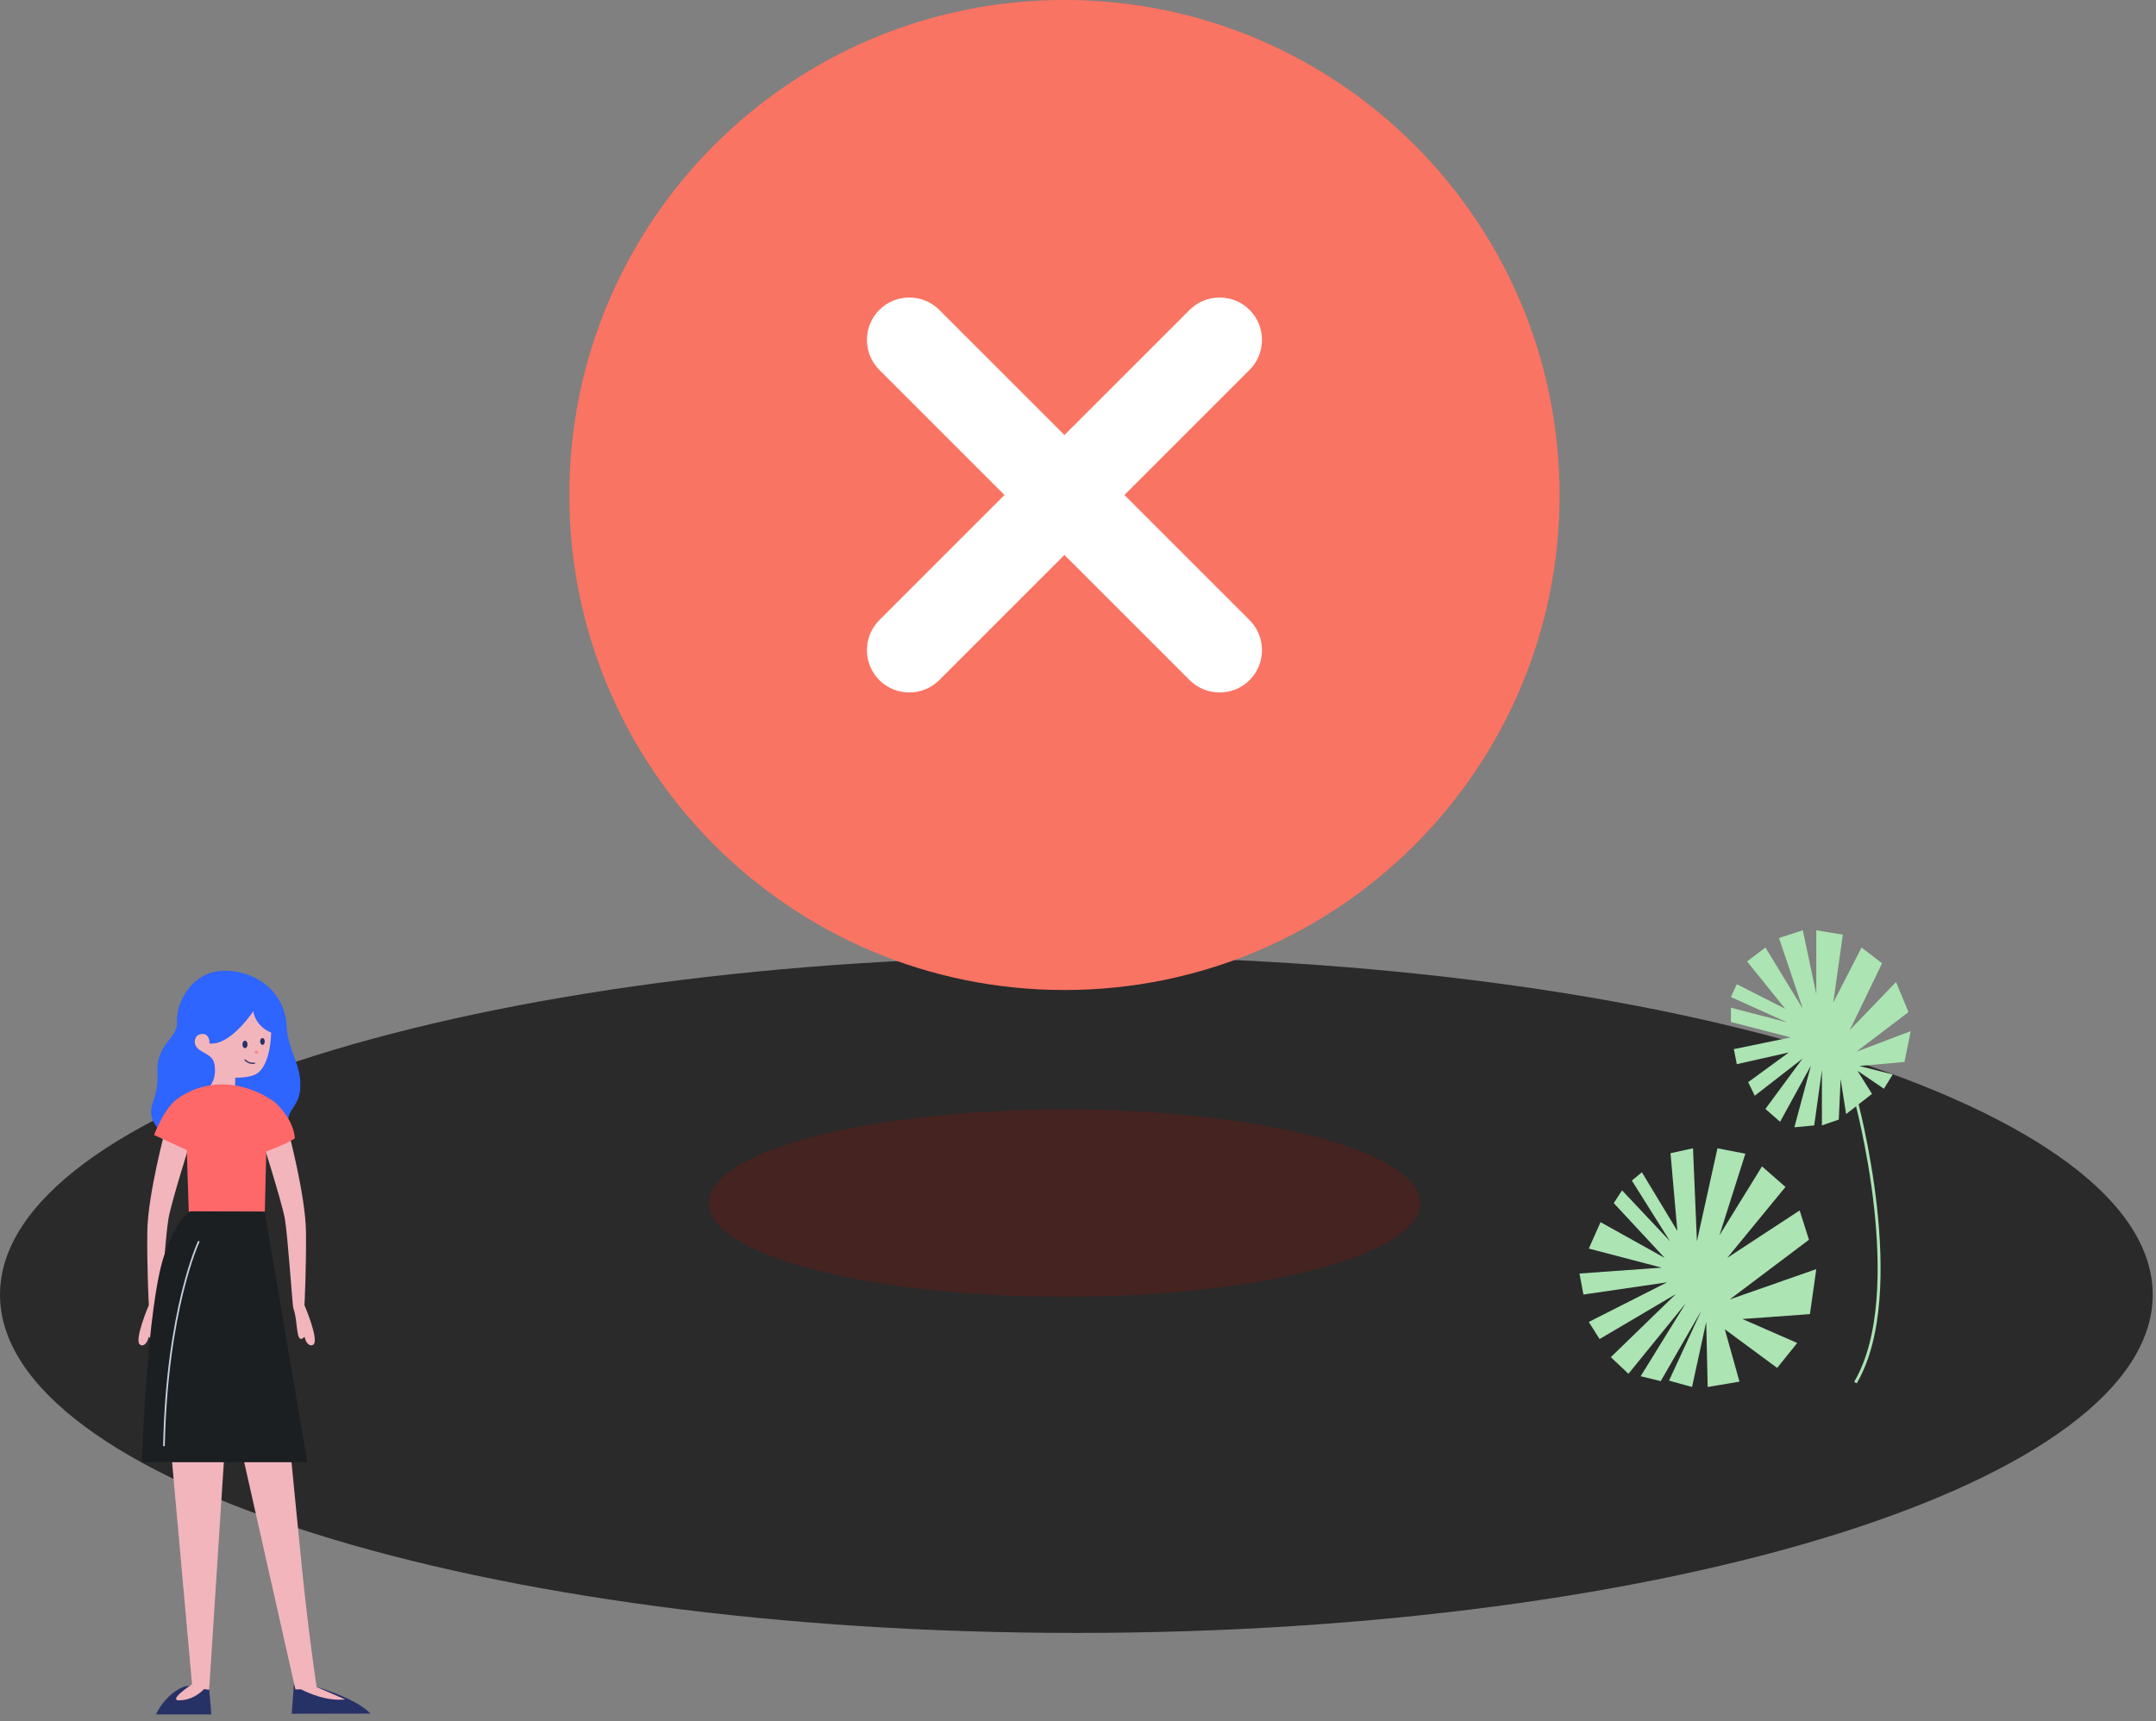 <?xml version="1.0" encoding="UTF-8"?>
<svg width="248px" height="198px" viewBox="0 0 248 198" version="1.1" xmlns="http://www.w3.org/2000/svg" xmlns:xlink="http://www.w3.org/1999/xlink">
    <rect x="0" y="0" width="248" height="198" fill="#808080" stroke="none"/>
    <title>结果反馈-失败</title>
    <g id="空状态插画-暗色" stroke="none" stroke-width="1" fill="none" fill-rule="evenodd">
        <g id="结果反馈-失败" transform="translate(-276, -275)">
            <g transform="translate(276, 275)">
                <path d="M247.622,148.956 C247.622,170.448 192.19,187.871 123.811,187.871 C55.432,187.871 0,170.448 0,148.956 C0,127.464 55.432,110.041 123.811,110.041 C192.19,110.041 247.622,127.464 247.622,148.956" id="Fill-1" fill="#2A2A2B"></path>
                <g id="编组" transform="translate(15.929, 0)">
                    <path d="M147.428,138.42 C147.428,144.374 129.11,149.2 106.513,149.2 C83.917,149.2 65.598,144.374 65.598,138.42 C65.598,132.466 83.917,127.64 106.513,127.64 C129.11,127.64 147.428,132.466 147.428,138.42" id="Fill-4" fill="#442320"></path>
                    <path d="M106.513,113.9 C75.061,113.9 49.563,88.403 49.563,56.95 C49.563,25.497 75.061,0 106.513,0 C137.966,0 163.463,25.497 163.463,56.95 C163.463,88.403 137.966,113.9 106.513,113.9 Z" id="Fill-5" fill="#F9513C"></path>
                    <path d="M106.513,113.9 C75.061,113.9 49.563,88.403 49.563,56.95 C49.563,25.497 75.061,0 106.513,0 C137.966,0 163.463,25.497 163.463,56.95 C163.463,88.403 137.966,113.9 106.513,113.9 Z" id="Fill-5备份" fill="#FFFFFF" opacity="0.2"></path>
                    <path d="M120.912,78.248 L85.216,42.552 C83.319,40.655 83.319,37.551 85.216,35.654 L85.218,35.653 C87.114,33.756 90.218,33.756 92.115,35.653 L127.811,71.349 C129.707,73.246 129.707,76.35 127.811,78.246 L127.809,78.248 C125.912,80.144 122.809,80.144 120.912,78.248" id="Fill-6" fill="#FFFFFF"></path>
                    <path d="M85.215,71.349 L120.911,35.653 C122.808,33.756 125.912,33.756 127.809,35.653 L127.81,35.654 C129.707,37.551 129.707,40.655 127.81,42.552 L92.114,78.248 C90.217,80.144 87.113,80.144 85.217,78.248 L85.215,78.246 C83.319,76.349 83.319,73.245 85.215,71.349" id="Fill-7" fill="#FFFFFF"></path>
                    <polygon id="Fill-8" fill="#ACE4B3" points="175.55 144.719 169.697 138.416 170.654 136.953 176.169 142.806 171.779 135.828 172.933 134.871 177.013 141.624 176.225 132.677 178.814 132.114 179.264 142.806 181.627 132.114 184.835 132.733 181.853 142.131 186.748 134.196 189.449 136.559 182.753 144.719 191.081 139.261 192.151 142.637 183.034 149.503 192.995 146.013 192.263 151.191 184.497 151.754 190.8 154.511 188.493 157.381 182.472 152.935 184.159 158.957 180.502 159.575 180.333 152.091 178.701 159.575 176.056 158.844 179.771 150.797 175.1 158.9 172.792 158.338 177.97 149.953 171.388 158.056 169.36 156.143 176.844 148.884 168.066 154.061 166.827 152.091 175.831 147.533 166.208 148.94 165.758 146.52 175.212 145.844 166.827 143.65 168.178 140.611"></polygon>
                    <polygon id="Fill-9" fill="#ACE4B3" points="194.95 115.344 198.2 109.013 200.563 110.828 196.849 118.51 202.167 112.98 203.602 116.441 197.609 120.999 203.855 118.636 203.138 122.181 197.947 122.645 201.788 123.616 200.774 125.262 197.736 123.194 199.403 125.853 196.428 128.175 195.794 124.165 195.583 128.807 193.641 129.483 193.641 123.11 192.756 129.483 190.476 129.694 192.376 122.603 188.83 129.061 187.142 127.584 191.405 121.802 185.918 126.064 185.158 124.503 189.844 121.084 183.85 122.434 183.512 120.704 190.054 119.353 183.175 117.581 183.175 115.935 189.632 117.623 183.175 114.711 183.85 113.234 189.421 116.061 185.032 110.617 187.142 109.013 191.447 116.061 188.704 107.916 191.447 107.029 192.995 114.373 192.995 107.029 196.048 107.536"></polygon>
                    <path d="M197.497,126.317 C197.497,126.317 203.631,148.658 197.497,159.069" id="Stroke-10" stroke="#ACE4B3" stroke-width="0.338"></path>
                    <path d="M17.034,118.012 C17.14,120.557 18.487,122.083 18.612,124.458 C18.774,127.514 17.022,127.191 17.155,129.698 C17.223,130.997 5.648,134.134 2.386,130.049 C0.292,127.427 2.368,127.099 2.18,123.542 C1.993,120.021 4.529,119.492 4.43,117.636 C4.3,115.166 6.284,111.874 9.524,111.702 C13.471,111.492 16.874,114.165 17.034,118.012" id="Fill-11" fill="#2E64FF"></path>
                    <path d="M11.135,123.989 C11.135,123.989 9.975,124.085 9.465,123.841 L11.114,124.757 L11.135,123.989 Z" id="Fill-12" fill="#CF3E83"></path>
                    <path d="M8.477,121.818 C8.873,122.382 8.764,123.158 8.58,123.618 C8.518,123.776 8.13,125.093 8.066,125.155 C7.819,125.396 11.063,126.61 11.063,126.61 L11.135,123.988 C12.057,123.993 13.133,123.887 13.705,123.462 C15.407,122.194 15.296,118.119 15.256,117.917 L13.688,116.339 C13.688,116.339 11.401,115.427 11.085,115.883 C10.506,116.718 9.243,120.384 8.168,120.031 C8.168,120.031 8.242,118.908 7.31,118.959 C6.617,118.996 6.458,119.563 6.476,119.884 C6.535,120.97 7.945,121.059 8.477,121.818" id="Fill-13" fill="#F2B5BC"></path>
                    <path d="M12.543,120.165 C12.543,120.404 12.413,120.597 12.252,120.597 C12.091,120.596 11.96,120.401 11.96,120.163 C11.959,119.923 12.089,119.73 12.251,119.731 C12.412,119.732 12.543,119.926 12.543,120.165" id="Fill-14" fill="#263166"></path>
                    <path d="M14.523,119.823 C14.523,120.038 14.406,120.213 14.26,120.213 C14.114,120.212 13.996,120.035 13.996,119.82 C13.996,119.605 14.113,119.43 14.259,119.43 C14.404,119.43 14.523,119.606 14.523,119.823" id="Fill-15" fill="#263166"></path>
                    <path d="M13.161,115.969 C13.182,116.355 13.272,116.722 13.418,117.059 C13.437,117.102 13.457,117.145 13.478,117.186 C13.617,117.469 13.796,117.727 14.007,117.954 C14.575,118.567 15.381,118.96 16.272,119.001 C16.317,119.001 16.362,119.004 16.408,119.002 L16.344,117.828 L16.343,117.828 C16.342,117.79 16.34,117.754 16.338,117.719 C16.259,116.267 15.674,114.963 14.759,113.957 C14.589,113.77 14.407,113.594 14.214,113.43 C13.818,113.79 13.513,114.243 13.334,114.751 C13.201,115.132 13.138,115.543 13.161,115.969" id="Fill-16" fill="#2E64FF"></path>
                    <path d="M13.342,122.311 C13.342,122.311 12.788,122.48 12.255,121.946" id="Stroke-17" stroke="#263166" stroke-width="0.141" stroke-linecap="round"></path>
                    <path d="M8.168,120.031 C8.168,120.031 10.341,120.713 13.618,115.751 C16.895,110.789 6.237,115.394 6.237,115.394 L8.457,117.781 L8.168,120.031 Z" id="Fill-18" fill="#2E64FF"></path>
                    <path d="M8.593,122.037 C8.593,122.037 10.42,126.211 3.246,127.285 L8.593,122.037 Z" id="Fill-19" fill="#2E64FF"></path>
                    <path d="M17.166,129.86 C17.166,129.86 19.216,137.46 19.266,141.71 C19.316,145.96 19.091,150.16 19.091,150.16 C19.091,150.16 20.839,154.227 20.099,154.71 C19.691,154.977 19.241,154.51 19.107,153.794 C18.48,154.44 18.357,153.718 18.241,152.902 C18.124,152.085 18.128,151.417 17.803,150.473 C17.718,150.224 17.174,142.177 16.841,140.244 C16.507,138.31 14.033,130.568 14.033,130.568 L14.857,130.727 L17.166,129.86 Z" id="Fill-20" fill="#F2B5BC"></path>
                    <path d="M3.116,129.86 C3.116,129.86 1.066,137.46 1.016,141.71 C0.966,145.96 1.191,150.16 1.191,150.16 C1.191,150.16 -0.557,154.227 0.183,154.71 C0.591,154.977 1.041,154.51 1.175,153.794 C1.802,154.44 1.925,153.718 2.041,152.902 C2.158,152.085 2.154,151.417 2.479,150.473 C2.564,150.224 3.108,142.177 3.441,140.244 C3.775,138.31 5.866,131.71 5.866,131.71 L5.425,130.727 L3.116,129.86 Z" id="Fill-21" fill="#F2B5BC"></path>
                    <path d="M4.117,126.716 C4.117,126.716 6.209,124.758 9.625,124.758 C13.042,124.758 15.677,126.803 15.677,126.803 C15.677,126.803 17.817,128.629 17.989,130.971 C16.835,131.712 14.697,132.471 14.697,132.471 L14.514,140.084 L5.809,140.084 L5.555,132.31 L1.797,130.584 C1.797,130.584 2.712,128.046 4.117,126.716" id="Fill-22" fill="#FF4D4E"></path>
                    <path d="M4.117,126.716 C4.117,126.716 6.209,124.758 9.625,124.758 C13.042,124.758 15.677,126.803 15.677,126.803 C15.677,126.803 17.817,128.629 17.989,130.971 C16.835,131.712 14.697,132.471 14.697,132.471 L14.514,140.084 L5.809,140.084 L5.555,132.31 L1.797,130.584 C1.797,130.584 2.712,128.046 4.117,126.716" id="Fill-22备份" fill="#FFFFFF" opacity="0.15"></path>
                    <path d="M5.417,193.997 L8.094,193.863 L8.38,197.242 L1.998,197.242 C3.395,194.495 5.417,193.997 5.417,193.997" id="Fill-23" fill="#263166"></path>
                    <path d="M19.762,193.867 C19.762,193.867 24.801,195.188 26.695,197.152 L17.627,197.168 L17.874,193.809 L19.762,193.867 Z" id="Fill-24" fill="#263166"></path>
                    <path d="M7.557,194.32 C7.059,194.842 6.099,195.598 4.697,195.626 C3.42,195.651 5.753,194.049 6.159,193.778 L3.735,166.768 L10.103,163.818 L8.128,194.425 L7.557,194.32 Z" id="Fill-25" fill="#F2B5BC"></path>
                    <path d="M20.491,194.092 L23.774,195.517 C21.762,195.737 19.741,194.896 18.699,194.364 L18.049,194.364 L12.06,167.78 L17.537,167.524 C17.537,167.524 18.111,173.528 18.77,180.088 C19.506,187.399 20.303,192.841 20.491,194.092" id="Fill-26" fill="#F2B5BC"></path>
                    <path d="M5.955,139.361 C5.955,139.361 4.419,140.072 2.942,144.477 C0.966,150.373 0.387,168.231 0.387,168.231 L19.42,168.231 L14.515,139.388 L5.955,139.361 Z" id="Fill-27" fill="#1B1F22"></path>
                    <path d="M13.757,121.066 C13.757,121.175 13.669,121.263 13.56,121.263 C13.451,121.263 13.363,121.175 13.363,121.066 C13.363,120.957 13.451,120.869 13.56,120.869 C13.669,120.869 13.757,120.957 13.757,121.066" id="Fill-28" fill="#F58B8D"></path>
                    <path d="M6.919,142.874 C6.919,142.874 3.268,150.641 2.933,166.307" id="Stroke-29" stroke="#C5D1DF" stroke-width="0.194" stroke-linecap="round" stroke-linejoin="round"></path>
                </g>
            </g>
        </g>
    </g>
</svg>